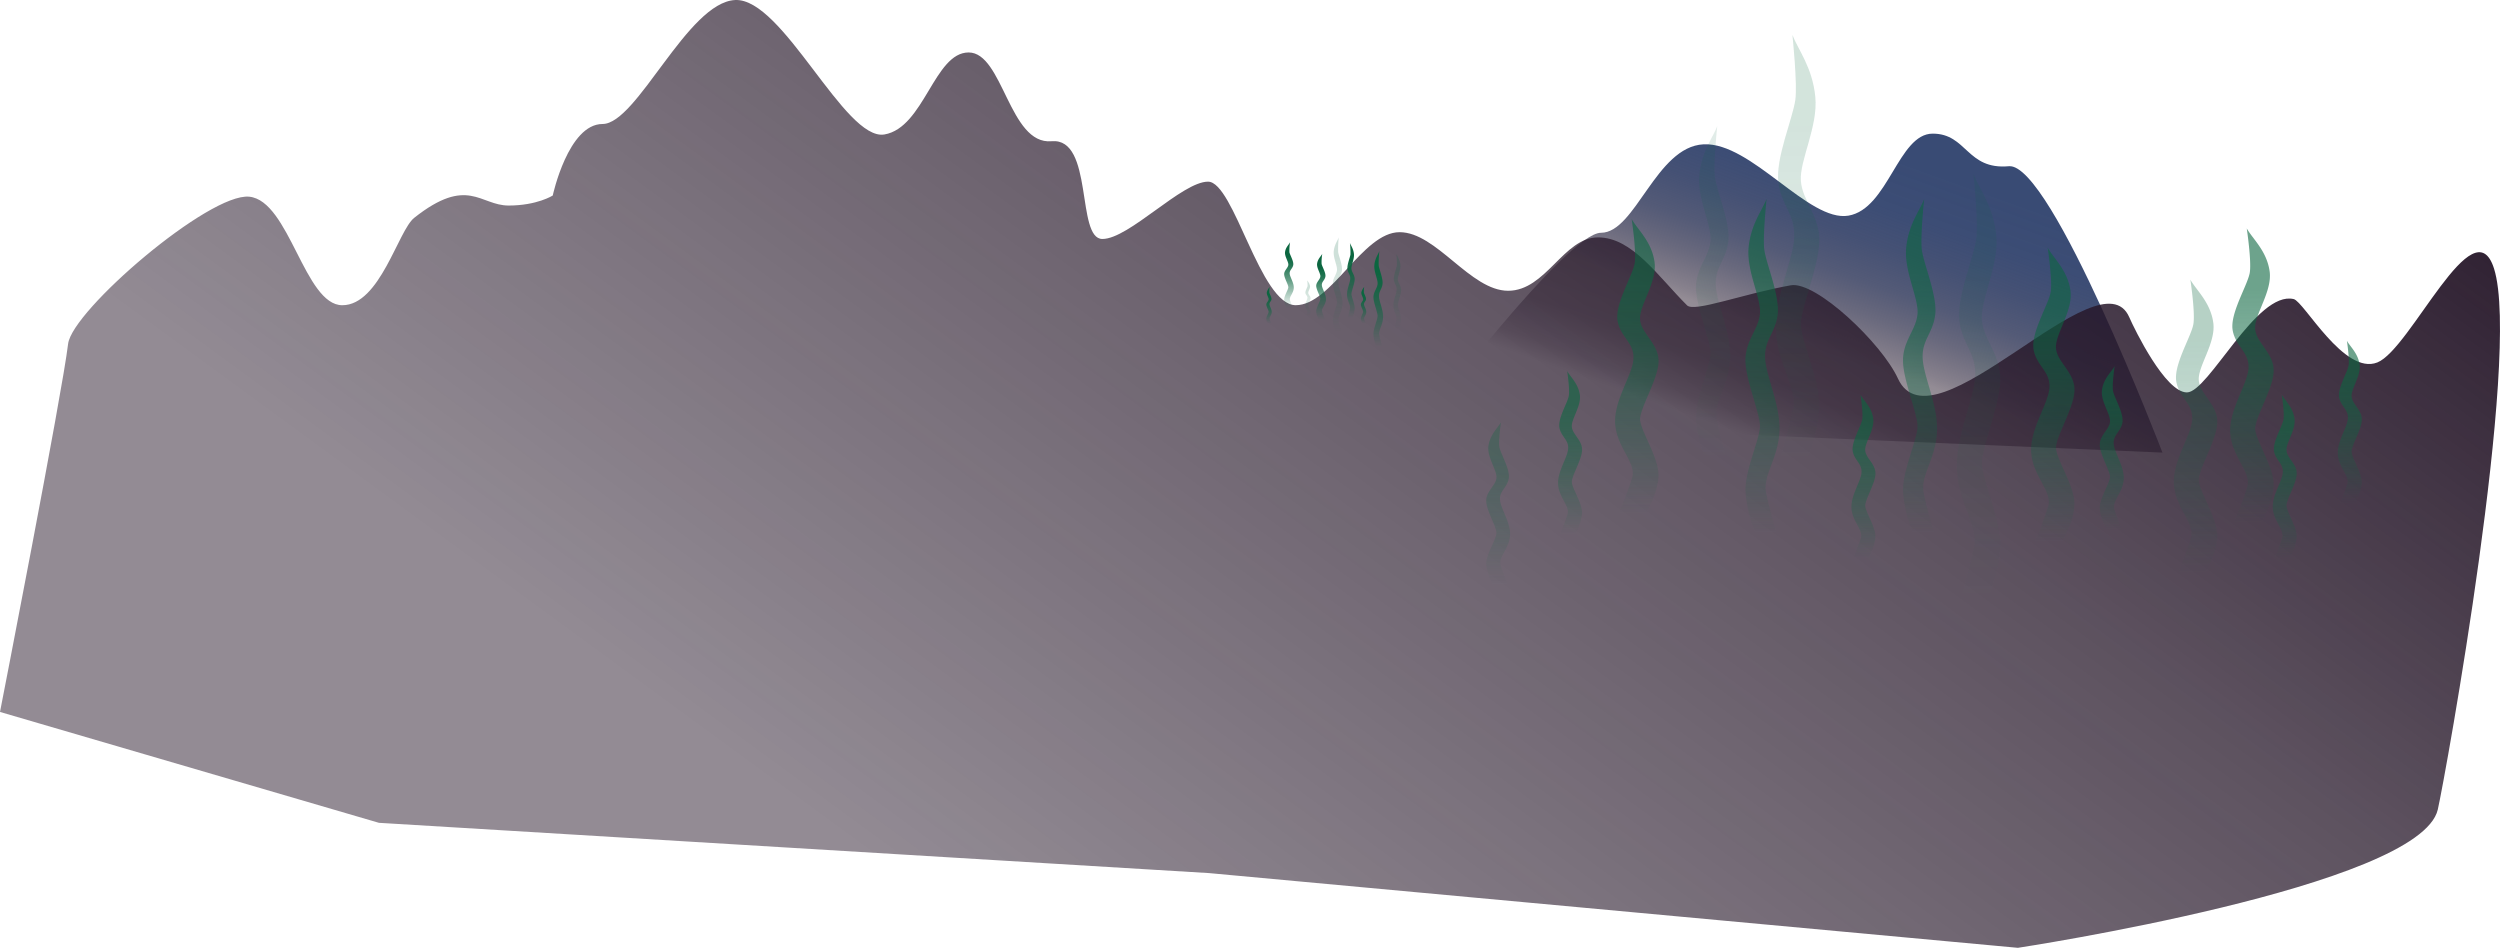 <svg xmlns="http://www.w3.org/2000/svg" xmlns:xlink="http://www.w3.org/1999/xlink" width="997.48" height="378.17" viewBox="0 0 997.48 378.17"><defs><linearGradient id="a" x1="713.64" y1="200.15" x2="756.55" y2="320" gradientTransform="matrix(1, 0, 0, -1, 0, 380)" gradientUnits="userSpaceOnUse"><stop offset="0" stop-color="#27182a" stop-opacity="0"/><stop offset="0.06" stop-color="#27182a" stop-opacity="0.21"/><stop offset="0.18" stop-color="#27182a" stop-opacity="0.43"/><stop offset="0.34" stop-color="#27182a" stop-opacity="0.5"/><stop offset="0.37" stop-color="#291e33" stop-opacity="0.56"/><stop offset="0.48" stop-color="#2f2f4b" stop-opacity="0.72"/><stop offset="0.58" stop-color="#333b5d" stop-opacity="0.84"/><stop offset="0.7" stop-color="#37446a" stop-opacity="0.93"/><stop offset="0.82" stop-color="#384972" stop-opacity="0.98"/><stop offset="0.98" stop-color="#394b74"/></linearGradient><linearGradient id="b" x1="354.39" y1="-48.3" x2="761.47" y2="507.48" gradientTransform="matrix(1, 0, 0, -1, 0, 380)" gradientUnits="userSpaceOnUse"><stop offset="0.09" stop-color="#27182a" stop-opacity="0.5"/><stop offset="0.62" stop-color="#27182a" stop-opacity="0.75"/><stop offset="1" stop-color="#27182a"/></linearGradient><linearGradient id="c" x1="527.1" y1="252.35" x2="527.1" y2="278.71" gradientTransform="matrix(1, 0, 0, -1, 0, 380)" gradientUnits="userSpaceOnUse"><stop offset="0" stop-color="#0b6640" stop-opacity="0"/><stop offset="0.15" stop-color="#0b6640" stop-opacity="0.24"/><stop offset="0.43" stop-color="#0b6640" stop-opacity="0.65"/><stop offset="0.66" stop-color="#0b6640" stop-opacity="0.91"/><stop offset="0.79" stop-color="#0b6640"/></linearGradient><linearGradient id="d" x1="514.29" y1="257.04" x2="514.29" y2="283.4" xlink:href="#c"/><linearGradient id="e" x1="544.05" y1="250.94" x2="544.05" y2="265.53" xlink:href="#c"/><linearGradient id="f" x1="506.34" y1="250.94" x2="506.34" y2="265.53" xlink:href="#c"/><linearGradient id="g" x1="-552.48" y1="253.51" x2="-552.48" y2="268.1" gradientTransform="translate(-30.66 380) rotate(180)" xlink:href="#c"/><linearGradient id="h" x1="533.72" y1="247.24" x2="533.72" y2="285.33" xlink:href="#c"/><linearGradient id="i" x1="549.92" y1="241.76" x2="549.92" y2="279.85" xlink:href="#c"/><linearGradient id="j" x1="-519.17" y1="253.13" x2="-519.17" y2="283.06" gradientTransform="translate(19.81 380) rotate(180)" xlink:href="#c"/><linearGradient id="k" x1="-537.7" y1="248.78" x2="-537.7" y2="278.71" gradientTransform="translate(19.81 380) rotate(180)" xlink:href="#c"/><linearGradient id="l" x1="489.17" y1="163.7" x2="489.17" y2="281.2" gradientTransform="translate(1308.22 380) rotate(180)" xlink:href="#c"/><linearGradient id="m" x1="409.72" y1="171.41" x2="409.72" y2="288.89" gradientTransform="translate(1308.22 380) rotate(180)" xlink:href="#c"/><linearGradient id="n" x1="432.21" y1="150.94" x2="432.21" y2="268.42" gradientTransform="translate(1308.22 380) rotate(180)" xlink:href="#c"/><linearGradient id="o" x1="655.14" y1="175.15" x2="655.14" y2="292.64" gradientTransform="translate(1308.22 380) rotate(180)" xlink:href="#c"/><linearGradient id="p" x1="564.72" y1="157.4" x2="564.72" y2="222.46" gradientTransform="translate(1308.22 380) rotate(180)" xlink:href="#c"/><linearGradient id="q" x1="681.78" y1="166.89" x2="681.78" y2="231.95" gradientTransform="translate(1308.22 380) rotate(180)" xlink:href="#c"/><linearGradient id="r" x1="396.64" y1="157.42" x2="396.64" y2="222.48" gradientTransform="translate(1308.22 380) rotate(180)" xlink:href="#c"/><linearGradient id="s" x1="370.67" y1="179.05" x2="370.67" y2="244.05" gradientTransform="translate(1308.22 380) rotate(180)" xlink:href="#c"/><linearGradient id="t" x1="-496.3" y1="168.86" x2="-496.3" y2="233.86" gradientTransform="matrix(1, 0, 0, -1, 1338.88, 380)" xlink:href="#c"/><linearGradient id="u" x1="-741.13" y1="146.51" x2="-741.13" y2="211.57" gradientTransform="matrix(1, 0, 0, -1, 1338.88, 380)" xlink:href="#c"/><linearGradient id="v" x1="518.78" y1="140.95" x2="518.78" y2="310.7" gradientTransform="translate(1308.22 380) rotate(180)" xlink:href="#c"/><linearGradient id="w" x1="590.99" y1="196.32" x2="590.99" y2="366.07" gradientTransform="translate(1308.22 380) rotate(180)" xlink:href="#c"/><linearGradient id="x" x1="-522.33" y1="167.18" x2="-522.33" y2="300.58" gradientTransform="matrix(1, 0, 0, -1, 1288.41, 380)" xlink:href="#c"/><linearGradient id="y" x1="-585.2" y1="167.29" x2="-585.2" y2="300.69" gradientTransform="matrix(1, 0, 0, -1, 1288.41, 380)" xlink:href="#c"/><linearGradient id="z" x1="-604.91" y1="196.29" x2="-604.91" y2="329.69" gradientTransform="matrix(1, 0, 0, -1, 1288.41, 380)" xlink:href="#c"/></defs><path d="M862.8,180.57S818.45,64.77,801.54,66.31s-16.68-13-30.41-13-17.75,30-33.6,32.72-38.8-29.41-57.82-28.46-27.16,35.29-40.9,35.29S568.48,168,568.48,168Z" transform="translate(0 0.01)" fill="url(#a)"/><path d="M439.85,95.34c-10.59,0-3.37-40.54-20.28-39s-19.35-35.42-33.09-35.42-17.74,30-33.6,32.72S312.33-.94,293.31,0s-39.14,49.46-52.88,49.46S220.54,78,220.54,78s-6.23,4-17.62,4-16.3-12-37.65,4.9c-6.44,5.09-13.64,34.87-28.69,34.87s-21.11-41.66-37.11-43.3-70.71,45.35-72.3,58.73C24.82,157,0,284.05,0,284.05l151.2,44.24,331.23,20.06,322.69,29.81S965.56,353.84,972.66,323c3-13.09,33.39-181.08,22.45-215.8-8.12-25.78-33.31,32.13-46.56,37.4s-29.25-24.31-33.39-25.28c-14.78-3.49-34,37.24-42.6,37.24s-20.82-25-23-30C838,100.06,771.19,181.47,757.25,151c-6.41-14-32.73-39-42.76-37.18-19.55,3.53-38.53,10.88-41.37,8C661.28,110,651.29,94.7,637.57,94.7S616.87,116,601.74,116s-28.55-23.37-43.32-23.37S531.25,121.76,517,121.76s-24.61-49.29-35-49.29S450.43,95.34,439.85,95.34Z" transform="translate(0 0.01)" fill="url(#b)"/><path d="M526.3,127.65a8.22,8.22,0,0,1-1.14-3.23c-.12-1.66,1.65-4.19,1.65-5.2s-1.6-3.57-1.65-5.11,1.52-2.52,1.65-3.78-1.56-3.37-1.29-5.2,1.52-2.89,2.05-3.84a19.83,19.83,0,0,0-.26,4c.24,1.16,1.78,3.62,1.51,5.09s-1.52,2-1.41,3.43,1.78,3.73,1.63,5.83-1.89,3.43-1.53,4.74a32.92,32.92,0,0,0,1.21,3.23Z" transform="translate(0 0.01)" fill="url(#c)"/><path d="M513.52,123a7.92,7.92,0,0,1-1.14-3.23c-.13-1.66,1.65-4.19,1.65-5.2s-1.6-3.57-1.66-5.11,1.53-2.52,1.66-3.78-1.56-3.36-1.3-5.2,1.53-2.89,2-3.84a19.83,19.83,0,0,0-.26,4c.25,1.17,1.78,3.62,1.52,5.09s-1.52,2-1.42,3.43,1.79,3.73,1.63,5.83-1.89,3.43-1.52,4.74a32.92,32.92,0,0,0,1.21,3.23Z" transform="translate(0 0.01)" fill="url(#d)"/><path d="M543.61,129.06a4.62,4.62,0,0,1-.63-1.79c-.07-.92.91-2.32.91-2.88s-.88-2-.91-2.83.84-1.39.91-2.09-.86-1.86-.71-2.88a5.38,5.38,0,0,1,1.13-2.12,10.5,10.5,0,0,0-.14,2.24c.13.64,1,2,.84,2.81s-.85,1.08-.79,1.9,1,2.06.9,3.22-1,1.9-.84,2.63a16,16,0,0,0,.67,1.79Z" transform="translate(0 0.01)" fill="url(#e)"/><path d="M505.9,129.06a4.38,4.38,0,0,1-.64-1.79c-.06-.92.92-2.32.92-2.88s-.89-2-.92-2.83.85-1.39.92-2.09-.87-1.86-.72-2.88a5.38,5.38,0,0,1,1.13-2.12,11.2,11.2,0,0,0-.14,2.24c.14.64,1,2,.84,2.81s-.84,1.08-.78,1.9,1,2.06.9,3.22-1.05,1.9-.85,2.63a16.21,16.21,0,0,0,.67,1.79Z" transform="translate(0 0.01)" fill="url(#f)"/><path d="M522.26,126.49a4.36,4.36,0,0,0,.63-1.79c.07-.92-.91-2.32-.91-2.88s.88-2,.91-2.82-.84-1.4-.91-2.1.86-1.86.71-2.87a5.35,5.35,0,0,0-1.13-2.13,10.5,10.5,0,0,1,.14,2.24c-.13.64-1,2-.84,2.81s.84,1.09.79,1.9-1,2.06-.9,3.23,1,1.9.84,2.62a16,16,0,0,1-.67,1.79Z" transform="translate(0 0.01)" opacity="0.2" fill="url(#g)" style="isolation:isolate"/><path d="M532.94,132.76a14.86,14.86,0,0,1-1.14-4.68c-.12-2.39,1.65-6.05,1.65-7.51s-1.6-5.16-1.66-7.38,1.53-3.64,1.66-5.46-1.56-4.86-1.29-7.52,1.52-4.17,2-5.54a40.7,40.7,0,0,0-.25,5.84c.24,1.68,1.78,5.23,1.51,7.35s-1.52,2.83-1.41,5,1.78,5.39,1.63,8.43-1.9,5-1.53,6.84,1.21,4.68,1.21,4.68Z" transform="translate(0 0.01)" opacity="0.2" fill="url(#h)" style="isolation:isolate"/><path d="M549.15,138.24a15.09,15.09,0,0,1-1.15-4.67c-.12-2.4,1.65-6,1.65-7.52s-1.6-5.15-1.65-7.38,1.53-3.64,1.65-5.46-1.55-4.86-1.29-7.52,1.52-4.17,2-5.54a40.71,40.71,0,0,0-.26,5.84c.25,1.68,1.78,5.23,1.52,7.35s-1.53,2.83-1.42,5,1.79,5.39,1.63,8.43-1.89,5-1.53,6.85,1.21,4.67,1.21,4.67Z" transform="translate(0 0.01)" fill="url(#i)"/><path d="M539.6,126.87a11.68,11.68,0,0,0,.9-3.68c.1-1.88-1.29-4.75-1.29-5.9s1.25-4.05,1.3-5.8-1.2-2.86-1.3-4.29,1.22-3.82,1-5.91S539,98,538.61,96.94a32,32,0,0,1,.21,4.59c-.2,1.32-1.4,4.1-1.2,5.77s1.2,2.23,1.12,3.89-1.41,4.24-1.28,6.62,1.48,3.9,1.19,5.38-.94,3.68-.94,3.68Z" transform="translate(0 0.01)" fill="url(#j)"/><path d="M558.13,131.22a11.68,11.68,0,0,0,.9-3.68c.1-1.88-1.29-4.75-1.29-5.9s1.25-4,1.3-5.8-1.2-2.86-1.3-4.29,1.22-3.82,1-5.9-1.19-3.29-1.61-4.36a32,32,0,0,1,.21,4.59c-.2,1.32-1.4,4.1-1.2,5.77s1.2,2.23,1.12,3.9-1.41,4.23-1.28,6.62,1.48,3.9,1.19,5.37-.94,3.68-.94,3.68Z" transform="translate(0 0.01)" opacity="0.2" fill="url(#k)" style="isolation:isolate"/><g opacity="0.6"><path d="M822.59,216.28s4.53-7,5.08-14.42-7.34-18.66-7.34-23.17,7.12-15.91,7.37-22.76c.27-7.26-6.81-11.24-7.37-16.86s6.93-15,5.76-23.18S819.3,103,817,98.8c0,0,2.07,13.65,1.15,18-1.09,5.19-7.93,16.13-6.76,22.68s6.78,8.72,6.31,15.28-8,16.62-7.25,26,8.42,15.31,6.79,21.12a145.25,145.25,0,0,1-5.39,14.42Z" transform="translate(0 0.01)" fill="url(#l)"/><path d="M902.05,208.59s4.54-7,5.09-14.41S899.8,175.52,899.8,171s7.12-15.91,7.37-22.77c.26-7.25-6.81-11.23-7.37-16.85s6.93-15,5.76-23.18-6.79-12.88-9.13-17.09c0,0,2.06,13.65,1.15,18-1.1,5.19-7.93,16.12-6.76,22.68s6.78,8.72,6.31,15.27-8,16.63-7.26,26,8.43,15.31,6.79,21.12a148.51,148.51,0,0,1-5.38,14.41Z" transform="translate(0 0.01)" fill="url(#m)"/><path d="M879.56,229.05s4.54-7,5.09-14.41-7.34-18.66-7.34-23.17,7.12-15.91,7.37-22.77c.26-7.25-6.81-11.23-7.37-16.85s6.93-15,5.76-23.18-6.79-12.88-9.13-17.09c0,0,2.06,13.65,1.15,18-1.1,5.19-7.93,16.12-6.76,22.68s6.78,8.72,6.31,15.27-8,16.62-7.26,26,8.43,15.31,6.79,21.12a148.51,148.51,0,0,1-5.38,14.41Z" transform="translate(0 0.01)" opacity="0.5" fill="url(#n)" style="isolation:isolate"/><path d="M656.64,204.84s4.53-7,5.08-14.42-7.34-18.66-7.34-23.17,7.12-15.91,7.37-22.76c.27-7.26-6.81-11.24-7.37-16.86s6.93-15,5.76-23.17-6.79-12.88-9.13-17.1c0,0,2.07,13.65,1.15,18-1.09,5.19-7.93,16.13-6.76,22.68s6.78,8.72,6.32,15.28-8,16.62-7.26,26,8.43,15.3,6.79,21.11a145.25,145.25,0,0,1-5.39,14.42Z" transform="translate(0 0.01)" fill="url(#o)"/><path d="M745.46,222.54a19.71,19.71,0,0,0,2.81-8c.31-4.08-4.06-10.32-4.06-12.82s3.94-8.8,4.08-12.59c.14-4-3.77-6.22-4.08-9.33s3.79-8.27,3.19-12.8-3.76-7.13-5.06-9.46c0,0,1.15,7.55.64,10-.61,2.87-4.39,8.92-3.74,12.55s3.75,4.82,3.49,8.45-4.4,9.2-4,14.38,4.66,8.47,3.75,11.68a76.22,76.22,0,0,1-3,8Z" transform="translate(0 0.01)" fill="url(#p)"/><path d="M628.4,213.07a19.72,19.72,0,0,0,2.82-8c.3-4.09-4.07-10.32-4.07-12.82s3.94-8.8,4.08-12.6c.15-4-3.77-6.21-4.08-9.32S631,162,630.34,157.5s-3.76-7.12-5.05-9.45c0,0,1.14,7.55.63,10-.6,2.87-4.38,8.92-3.73,12.54s3.75,4.83,3.49,8.46-4.41,9.19-4,14.38,4.67,8.47,3.76,11.68a81,81,0,0,1-3,8Z" transform="translate(0 0.01)" fill="url(#q)"/><path d="M913.54,222.54a19.72,19.72,0,0,0,2.82-8c.3-4.08-4.06-10.32-4.06-12.82s3.94-8.8,4.07-12.59c.15-4-3.76-6.22-4.07-9.33s3.83-8.29,3.18-12.82-3.75-7.13-5.05-9.46c0,0,1.14,7.55.64,10-.61,2.87-4.39,8.92-3.74,12.55s3.75,4.82,3.49,8.45-4.4,9.2-4,14.38,4.67,8.47,3.76,11.68a81,81,0,0,1-3,8Z" transform="translate(0 0.01)" fill="url(#r)"/><path d="M939.51,201a19.87,19.87,0,0,0,2.82-8c.3-4.09-4.06-10.32-4.06-12.82s3.94-8.8,4.07-12.6c.15-4-3.76-6.21-4.07-9.32s3.83-8.29,3.18-12.83-3.75-7.12-5.05-9.45c0,0,1.14,7.55.64,10-.61,2.88-4.39,8.93-3.74,12.55s3.75,4.83,3.49,8.46-4.4,9.19-4,14.38,4.67,8.47,3.76,11.68a81,81,0,0,1-3,8Z" transform="translate(0 0.01)" fill="url(#s)"/><path d="M840.62,211.1a19.72,19.72,0,0,1-2.82-8c-.3-4.09,4.07-10.33,4.07-12.82s-3.94-8.81-4.08-12.6c-.15-4,3.77-6.22,4.08-9.33s-3.84-8.29-3.19-12.82,3.76-7.13,5.05-9.46c0,0-1.14,7.55-.63,10,.6,2.87,4.38,8.92,3.73,12.55s-3.75,4.82-3.49,8.45,4.41,9.2,4,14.38-4.67,8.47-3.76,11.69a81,81,0,0,0,3,8Z" transform="translate(0 0.01)" fill="url(#t)"/><path d="M595.82,233.45a19.72,19.72,0,0,1-2.82-8c-.3-4.09,4.07-10.32,4.07-12.82s-3.94-8.8-4.08-12.6c-.15-4,3.77-6.21,4.08-9.32s-3.84-8.29-3.19-12.83,3.76-7.12,5-9.45c0,0-1.14,7.55-.63,10,.6,2.87,4.38,8.92,3.73,12.54s-3.75,4.83-3.49,8.46,4.41,9.19,4,14.38-4.67,8.47-3.76,11.68a81,81,0,0,0,3,8Z" transform="translate(0 0.01)" opacity="0.5" fill="url(#u)" style="isolation:isolate"/><path d="M793,239.05s4.54-10.17,5.09-20.84-7.34-27-7.34-33.47,7.12-23,7.36-32.9c.27-10.48-6.8-16.23-7.36-24.35s6.93-21.65,5.76-33.49-6.79-18.61-9.13-24.7c0,0,2.06,19.72,1.14,26-1.09,7.49-7.93,23.3-6.75,32.77s6.78,12.6,6.31,22.07-8,24-7.26,37.55,8.43,22.12,6.79,30.51S782.22,239,782.22,239Z" transform="translate(0 0.01)" opacity="0.2" fill="url(#v)" style="isolation:isolate"/><path d="M720.79,183.68s4.53-10.17,5.08-20.83-7.34-27-7.34-33.48,7.12-23,7.37-32.9c.27-10.48-6.81-16.23-7.37-24.35s6.93-21.65,5.76-33.49S717.5,20,715.16,13.93c0,0,2.07,19.72,1.15,26-1.09,7.5-7.93,23.3-6.76,32.77s6.78,12.6,6.31,22.07-8,24-7.25,37.55,8.43,22.13,6.79,30.52-5.4,20.84-5.4,20.84Z" transform="translate(0 0.01)" opacity="0.3" fill="url(#w)" style="isolation:isolate"/><path d="M763.31,212.79a52.31,52.31,0,0,1-4-16.37c-.43-8.38,5.77-21.18,5.77-26.3s-5.6-18.07-5.79-25.85c-.21-8.24,5.35-12.76,5.79-19.14s-5.45-17-4.53-26.31,5.34-14.62,7.18-19.4c0,0-1.63,15.49-.9,20.43.85,5.89,6.22,18.31,5.3,25.75s-5.32,9.9-5,17.34,6.26,18.87,5.71,29.51-6.62,17.38-5.34,24,4.23,16.37,4.23,16.37Z" transform="translate(0 0.01)" fill="url(#x)"/><path d="M700.44,212.68a52.31,52.31,0,0,1-4-16.37c-.43-8.38,5.77-21.18,5.77-26.3s-5.59-18.06-5.79-25.85c-.21-8.24,5.35-12.75,5.79-19.13s-5.45-17-4.53-26.32,5.34-14.62,7.18-19.4c0,0-1.62,15.49-.9,20.43.86,5.89,6.23,18.31,5.31,25.75s-5.33,9.9-5,17.34,6.25,18.88,5.7,29.51-6.62,17.38-5.34,24,4.23,16.37,4.23,16.37Z" transform="translate(0 0.01)" fill="url(#y)"/><path d="M680.72,183.68a52.87,52.87,0,0,1-4-16.37c-.44-8.38,5.76-21.18,5.76-26.31s-5.59-18.06-5.79-25.84c-.2-8.24,5.35-12.76,5.79-19.14S677.05,79,678,69.71s5.33-14.62,7.17-19.4c0,0-1.62,15.49-.9,20.43.86,5.89,6.23,18.31,5.31,25.75s-5.33,9.9-5,17.34,6.26,18.87,5.7,29.51-6.62,17.38-5.33,24,4.23,16.37,4.23,16.37Z" transform="translate(0 0.01)" opacity="0.2" fill="url(#z)" style="isolation:isolate"/></g></svg>